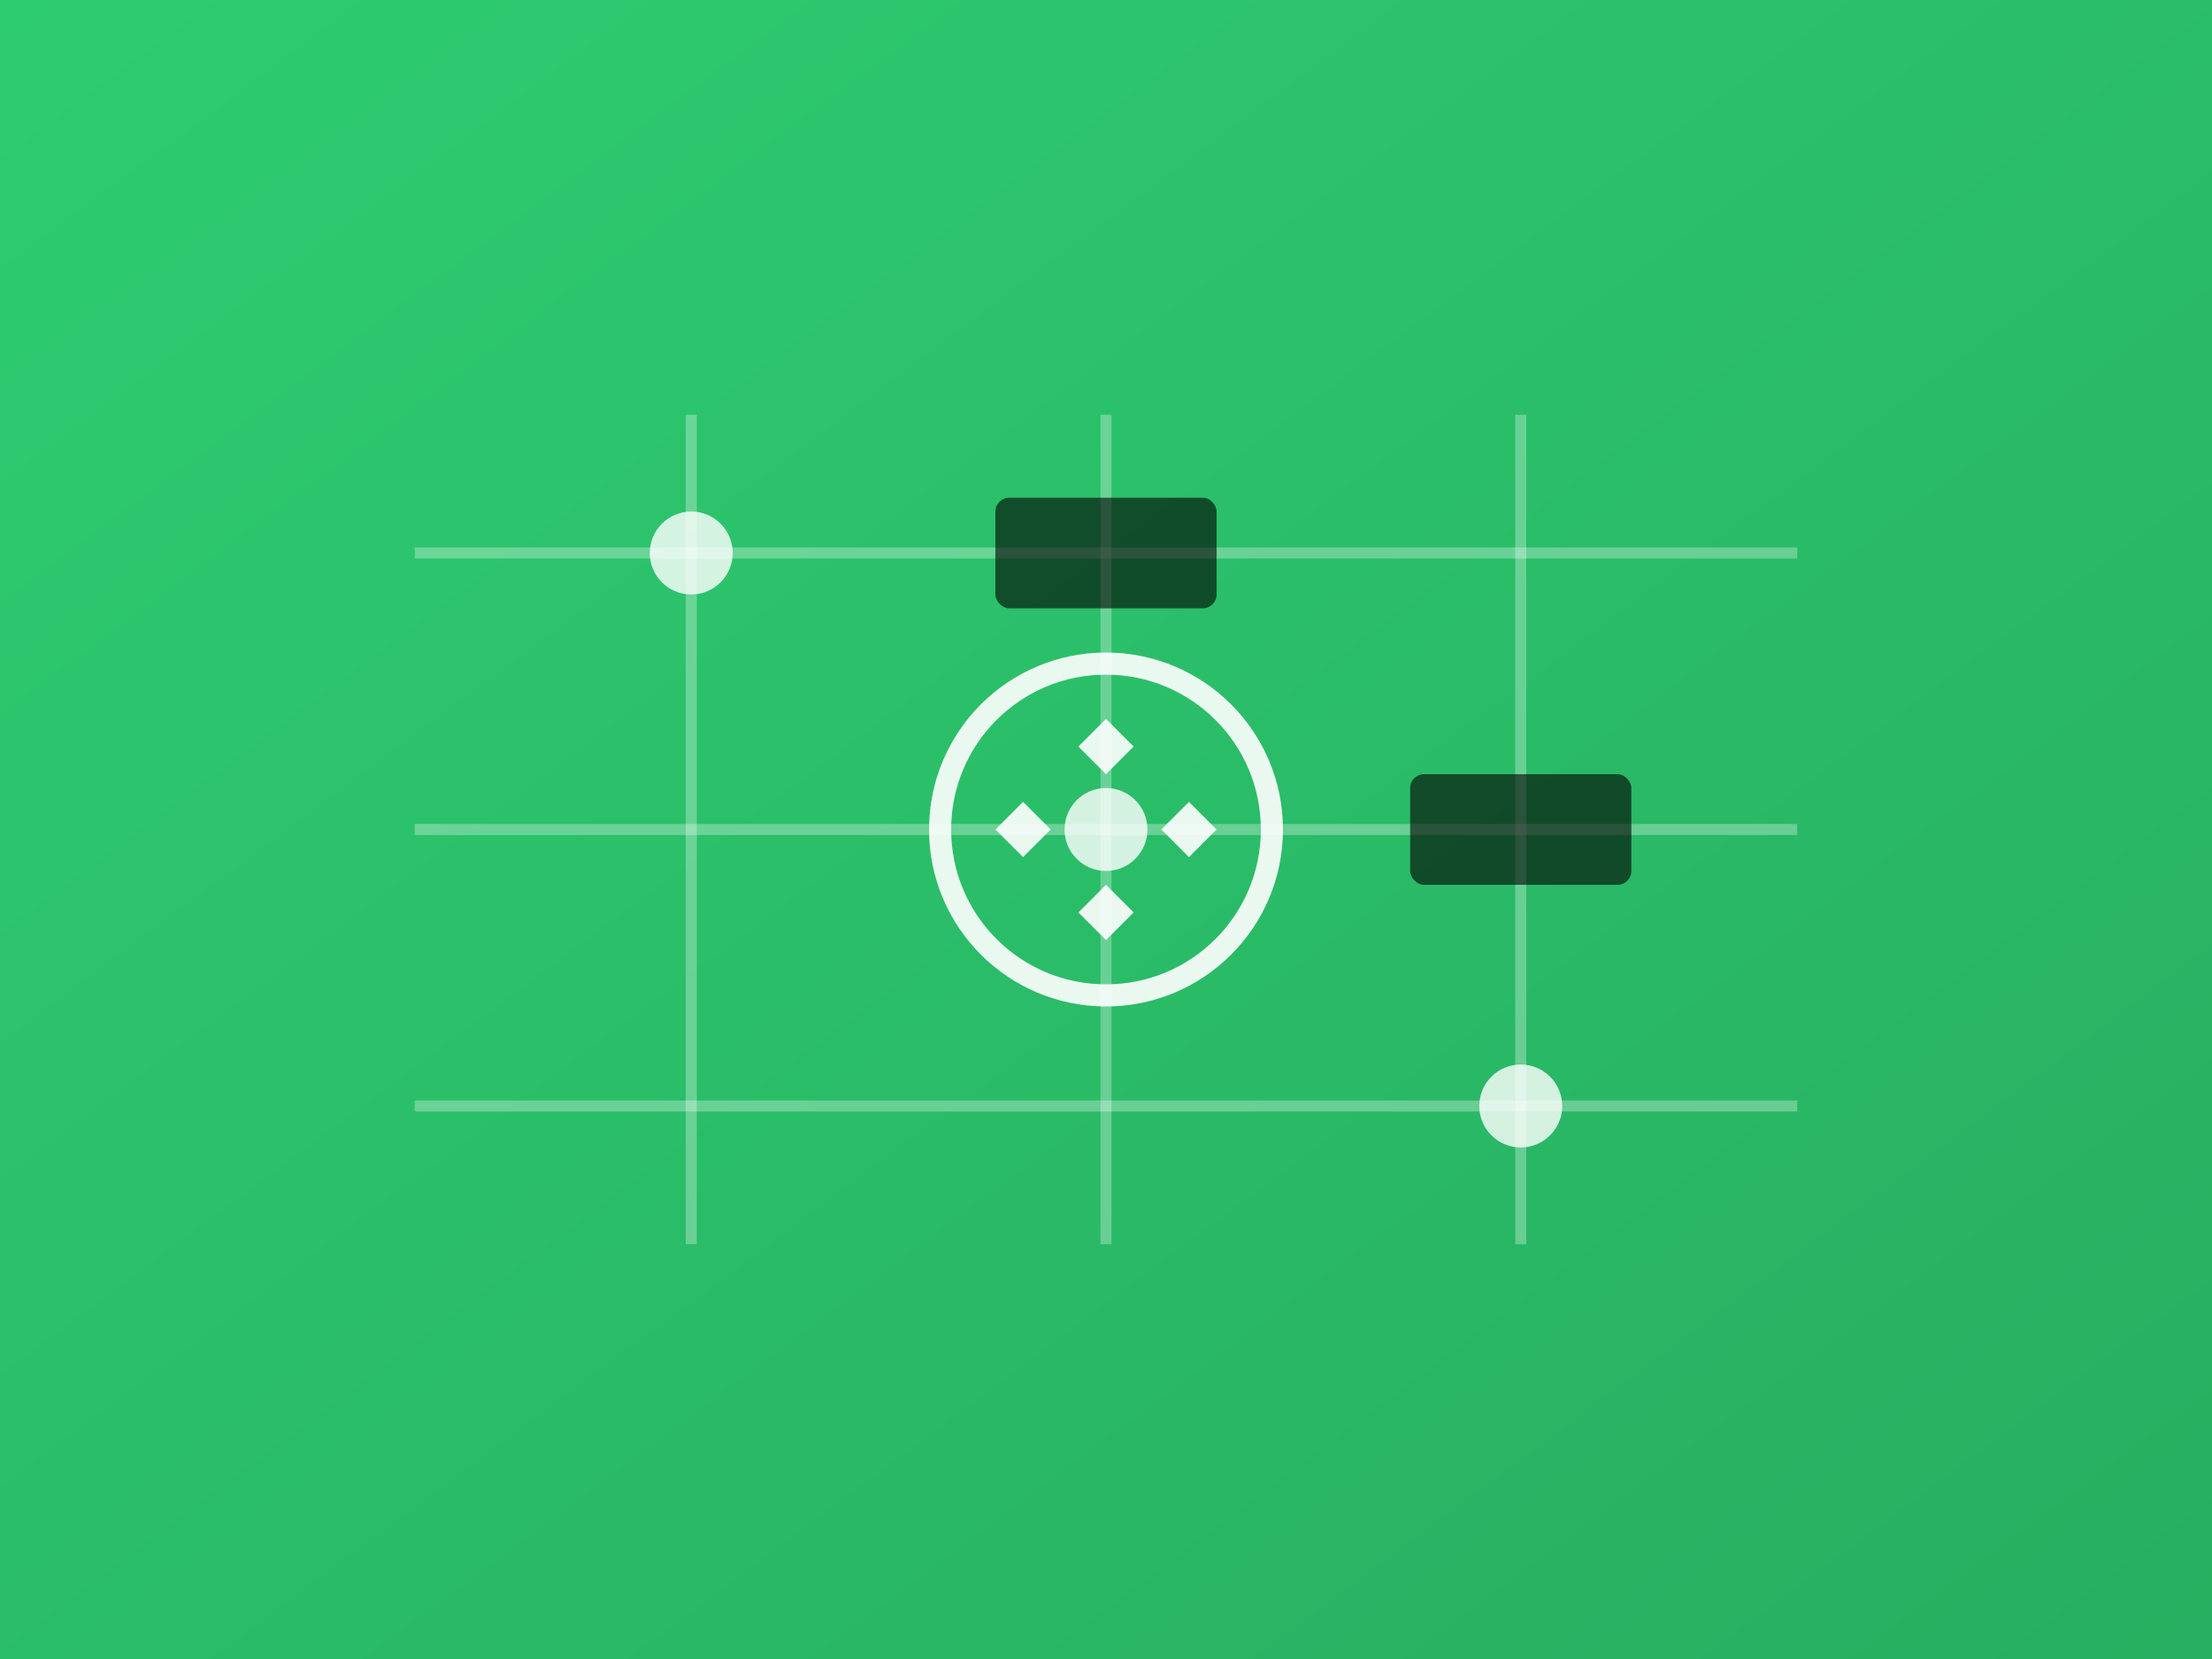 <svg xmlns="http://www.w3.org/2000/svg" width="800" height="600" viewBox="0 0 800 600">
  <rect x="0" y="0" width="800" height="600" fill="#333333" stroke="none"/>
  <defs>
    <linearGradient id="hardwareBg" x1="0%" y1="0%" x2="100%" y2="100%">
      <stop offset="0%" style="stop-color:#2ecc71;stop-opacity:1" />
      <stop offset="100%" style="stop-color:#27ae60;stop-opacity:1" />
    </linearGradient>
  </defs>
  <rect width="800" height="600" fill="url(#hardwareBg)"/>
  
  <!-- Circuit board pattern -->
  <line x1="150" y1="200" x2="650" y2="200" stroke="rgba(255,255,255,0.3)" stroke-width="4"/>
  <line x1="150" y1="300" x2="650" y2="300" stroke="rgba(255,255,255,0.3)" stroke-width="4"/>
  <line x1="150" y1="400" x2="650" y2="400" stroke="rgba(255,255,255,0.3)" stroke-width="4"/>
  <line x1="250" y1="150" x2="250" y2="450" stroke="rgba(255,255,255,0.3)" stroke-width="4"/>
  <line x1="400" y1="150" x2="400" y2="450" stroke="rgba(255,255,255,0.3)" stroke-width="4"/>
  <line x1="550" y1="150" x2="550" y2="450" stroke="rgba(255,255,255,0.3)" stroke-width="4"/>
  
  <!-- Electronic components -->
  <circle cx="250" cy="200" r="15" fill="rgba(255,255,255,0.8)"/>
  <circle cx="400" cy="300" r="15" fill="rgba(255,255,255,0.8)"/>
  <circle cx="550" cy="400" r="15" fill="rgba(255,255,255,0.8)"/>
  <rect x="360" y="180" width="80" height="40" fill="rgba(0,0,0,0.6)" rx="5"/>
  <rect x="510" y="280" width="80" height="40" fill="rgba(0,0,0,0.6)" rx="5"/>
  
  <!-- Gear icon for restoration -->
  <circle cx="400" cy="300" r="60" fill="none" stroke="rgba(255,255,255,0.9)" stroke-width="8"/>
  <path d="M 400 260 L 410 270 L 400 280 L 390 270 Z M 440 300 L 430 310 L 420 300 L 430 290 Z M 400 340 L 390 330 L 400 320 L 410 330 Z M 360 300 L 370 290 L 380 300 L 370 310 Z" fill="rgba(255,255,255,0.9)"/>
</svg>
